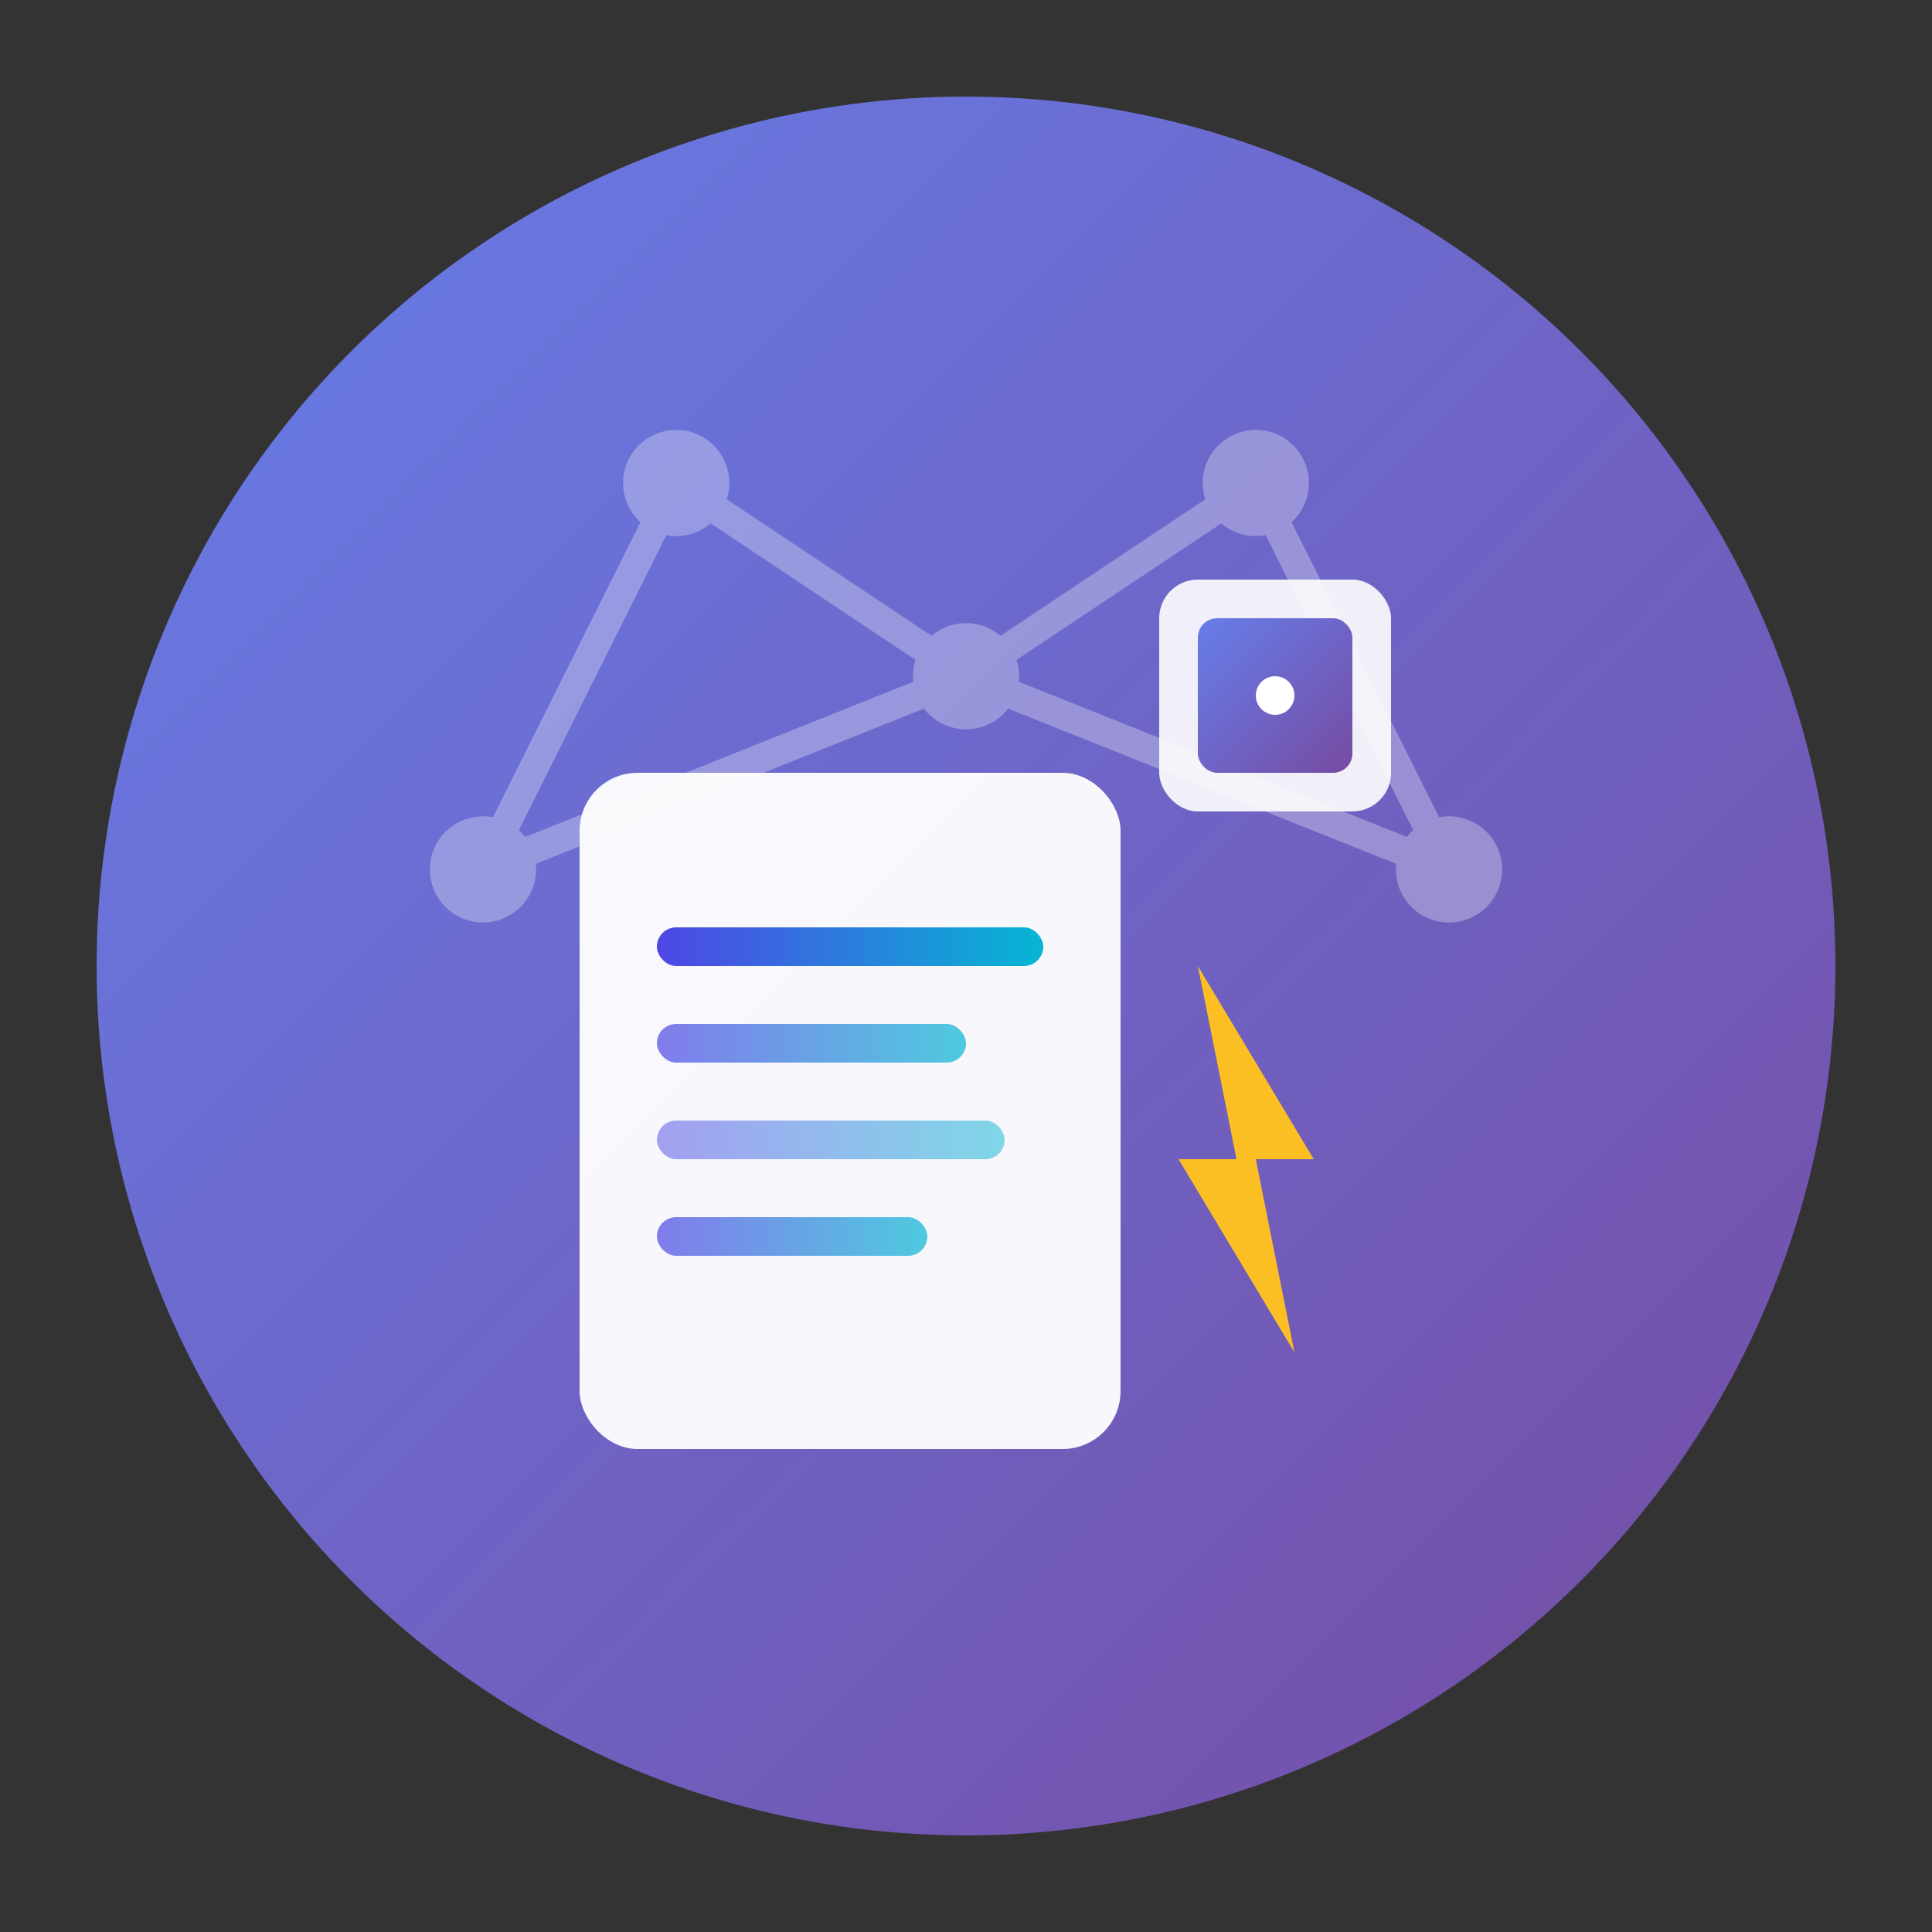 <svg viewBox="0 0 100 100" xmlns="http://www.w3.org/2000/svg">
  <rect x="0" y="0" width="100" height="100" fill="#333333" stroke="none"/>
  <defs>
    <linearGradient id="gradient" x1="0%" y1="0%" x2="100%" y2="100%">
      <stop offset="0%" style="stop-color:#667eea;stop-opacity:1" />
      <stop offset="100%" style="stop-color:#764ba2;stop-opacity:1" />
    </linearGradient>
    <linearGradient id="textGradient" x1="0%" y1="0%" x2="100%" y2="0%">
      <stop offset="0%" style="stop-color:#4f46e5;stop-opacity:1" />
      <stop offset="100%" style="stop-color:#06b6d4;stop-opacity:1" />
    </linearGradient>
  </defs>
  
  <!-- Background circle -->
  <circle cx="50" cy="50" r="45" fill="url(#gradient)" stroke="none"/>
  
  <!-- AI brain/circuit pattern -->
  <g stroke="#ffffff" stroke-width="1.5" fill="none" opacity="0.3">
    <circle cx="35" cy="25" r="2" fill="#ffffff"/>
    <circle cx="65" cy="25" r="2" fill="#ffffff"/>
    <circle cx="50" cy="35" r="2" fill="#ffffff"/>
    <circle cx="25" cy="45" r="2" fill="#ffffff"/>
    <circle cx="75" cy="45" r="2" fill="#ffffff"/>
    
    <!-- Connecting lines -->
    <path d="M35,25 L50,35 L65,25"/>
    <path d="M25,45 L35,25"/>
    <path d="M75,45 L65,25"/>
    <path d="M25,45 L50,35 L75,45"/>
  </g>
  
  <!-- Document/blog icon -->
  <rect x="30" y="40" width="28" height="35" rx="3" fill="#ffffff" opacity="0.95"/>
  
  <!-- Text lines -->
  <rect x="34" y="48" width="20" height="2" rx="1" fill="url(#textGradient)"/>
  <rect x="34" y="53" width="16" height="2" rx="1" fill="url(#textGradient)" opacity="0.7"/>
  <rect x="34" y="58" width="18" height="2" rx="1" fill="url(#textGradient)" opacity="0.5"/>
  <rect x="34" y="63" width="14" height="2" rx="1" fill="url(#textGradient)" opacity="0.7"/>
  
  <!-- Speed/fast indicator - lightning bolt -->
  <path d="M62,50 L68,60 L65,60 L67,70 L61,60 L64,60 Z" fill="#fbbf24" stroke="none"/>
  
  <!-- AI chip/processor symbol -->
  <rect x="60" y="30" width="12" height="12" rx="2" fill="#ffffff" opacity="0.9"/>
  <rect x="62" y="32" width="8" height="8" rx="1" fill="url(#gradient)"/>
  <circle cx="66" cy="36" r="1" fill="#ffffff"/>
  
</svg>